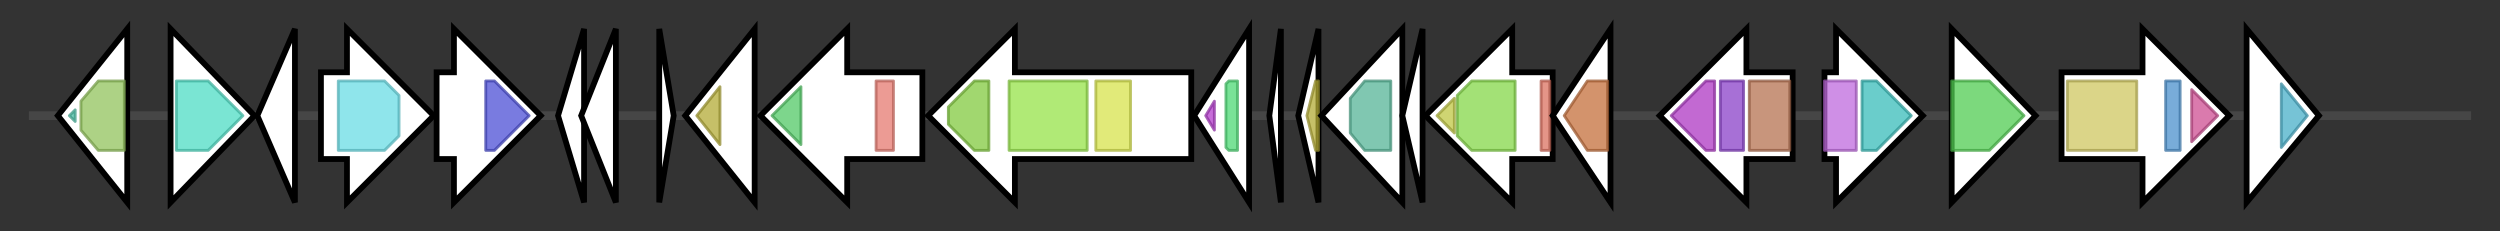<svg version="1.1" baseProfile="full" xmlns="http://www.w3.org/2000/svg" width="864.633" height="80">
	<rect width="100%" height="100%" fill="#333333" stroke="none"/>
	<g>
		<line x1="10" y1="40.0" x2="854.633" y2="40.0" style="stroke:rgb(70,70,70); stroke-width:3 "/>
		<g>
			<title> (ctg64_1)</title>
			<polygon class=" (ctg64_1)" points="20,40 44,10 44,70" fill="rgb(255,255,255)" fill-opacity="1.0" stroke="rgb(0,0,0)" stroke-width="2"  />
			<g>
				<title>Glutaredoxin (PF00462)
"Glutaredoxin"</title>
				<polygon class="PF00462" points="24,40 26,38 26,42" stroke-linejoin="round" width="5" height="24" fill="rgb(77,192,167)" stroke="rgb(61,153,133)" stroke-width="1" opacity="0.75" />
			</g>
			<g>
				<title>Redoxin (PF08534)
"Redoxin"</title>
				<polygon class="PF08534" points="28,35 34,28 43,28 43,52 34,52 28,45" stroke-linejoin="round" width="15" height="24" fill="rgb(145,195,92)" stroke="rgb(116,156,73)" stroke-width="1" opacity="0.75" />
			</g>
		</g>
		<g>
			<title> (ctg64_2)</title>
			<polygon class=" (ctg64_2)" points="59,10 88,40 59,70" fill="rgb(255,255,255)" fill-opacity="1.0" stroke="rgb(0,0,0)" stroke-width="2"  />
			<g>
				<title>BacA (PF02673)
"Bacitracin resistance protein BacA"</title>
				<polygon class="PF02673" points="61,28 72,28 84,40 72,52 61,52" stroke-linejoin="round" width="25" height="24" fill="rgb(78,220,196)" stroke="rgb(62,176,156)" stroke-width="1" opacity="0.75" />
			</g>
		</g>
		<g>
			<title> (ctg64_3)</title>
			<polygon class=" (ctg64_3)" points="89,40 102,10 102,70" fill="rgb(255,255,255)" fill-opacity="1.0" stroke="rgb(0,0,0)" stroke-width="2"  />
		</g>
		<g>
			<title> (ctg64_4)</title>
			<polygon class=" (ctg64_4)" points="111,25 120,25 120,10 150,40 120,70 120,55 111,55" fill="rgb(255,255,255)" fill-opacity="1.0" stroke="rgb(0,0,0)" stroke-width="2"  />
			<g>
				<title>APH (PF01636)
"Phosphotransferase enzyme family"</title>
				<polygon class="PF01636" points="117,28 133,28 138,33 138,47 133,52 117,52" stroke-linejoin="round" width="21" height="24" fill="rgb(106,220,228)" stroke="rgb(84,176,182)" stroke-width="1" opacity="0.75" />
			</g>
		</g>
		<g>
			<title> (ctg64_5)</title>
			<polygon class=" (ctg64_5)" points="151,25 157,25 157,10 187,40 157,70 157,55 151,55" fill="rgb(255,255,255)" fill-opacity="1.0" stroke="rgb(0,0,0)" stroke-width="2"  />
			<g>
				<title>HopA1 (PF17914)
"HopA1 effector protein family"</title>
				<polygon class="PF17914" points="168,28 171,28 183,40 171,52 168,52" stroke-linejoin="round" width="17" height="24" fill="rgb(77,79,213)" stroke="rgb(61,63,170)" stroke-width="1" opacity="0.75" />
			</g>
		</g>
		<g>
			<title> (ctg64_6)</title>
			<polygon class=" (ctg64_6)" points="193,40 202,10 202,70" fill="rgb(255,255,255)" fill-opacity="1.0" stroke="rgb(0,0,0)" stroke-width="2"  />
		</g>
		<g>
			<title> (ctg64_7)</title>
			<polygon class=" (ctg64_7)" points="201,40 213,10 213,70" fill="rgb(255,255,255)" fill-opacity="1.0" stroke="rgb(0,0,0)" stroke-width="2"  />
		</g>
		<g>
			<title> (ctg64_8)</title>
			<polygon class=" (ctg64_8)" points="228,10 233,40 228,70" fill="rgb(255,255,255)" fill-opacity="1.0" stroke="rgb(0,0,0)" stroke-width="2"  />
		</g>
		<g>
			<title> (ctg64_9)</title>
			<polygon class=" (ctg64_9)" points="237,40 261,10 261,70" fill="rgb(255,255,255)" fill-opacity="1.0" stroke="rgb(0,0,0)" stroke-width="2"  />
			<g>
				<title>Rotamase (PF00639)
"PPIC-type PPIASE domain"</title>
				<polygon class="PF00639" points="241,40 249,30 249,50 241,40" stroke-linejoin="round" width="8" height="24" fill="rgb(179,171,54)" stroke="rgb(143,136,43)" stroke-width="1" opacity="0.75" />
			</g>
		</g>
		<g>
			<title> (ctg64_10)</title>
			<polygon class=" (ctg64_10)" points="319,25 293,25 293,10 263,40 293,70 293,55 319,55" fill="rgb(255,255,255)" fill-opacity="1.0" stroke="rgb(0,0,0)" stroke-width="2"  />
			<g>
				<title>HlyD_3 (PF13437)
"HlyD family secretion protein"</title>
				<polygon class="PF13437" points="267,40 277,30 277,50" stroke-linejoin="round" width="11" height="24" fill="rgb(82,200,102)" stroke="rgb(65,160,81)" stroke-width="1" opacity="0.75" />
			</g>
			<g>
				<title>Biotin_lipoyl_2 (PF13533)
"Biotin-lipoyl like"</title>
				<rect class="PF13533" x="303" y="28" stroke-linejoin="round" width="6" height="24" fill="rgb(229,122,112)" stroke="rgb(183,97,89)" stroke-width="1" opacity="0.75" />
			</g>
		</g>
		<g>
			<title> (ctg64_11)</title>
			<polygon class=" (ctg64_11)" points="412,25 351,25 351,10 321,40 351,70 351,55 412,55" fill="rgb(255,255,255)" fill-opacity="1.0" stroke="rgb(0,0,0)" stroke-width="2"  />
			<g>
				<title>ABC_tran (PF00005)
"ABC transporter"</title>
				<polygon class="PF00005" points="328,37 337,28 342,28 342,52 337,52 328,43" stroke-linejoin="round" width="14" height="24" fill="rgb(129,201,63)" stroke="rgb(103,160,50)" stroke-width="1" opacity="0.75" />
			</g>
			<g>
				<title>ABC_membrane (PF00664)
"ABC transporter transmembrane region"</title>
				<rect class="PF00664" x="349" y="28" stroke-linejoin="round" width="27" height="24" fill="rgb(149,226,73)" stroke="rgb(119,180,58)" stroke-width="1" opacity="0.75" />
			</g>
			<g>
				<title>Peptidase_C39 (PF03412)
"Peptidase C39 family"</title>
				<rect class="PF03412" x="379" y="28" stroke-linejoin="round" width="12" height="24" fill="rgb(214,226,77)" stroke="rgb(171,180,61)" stroke-width="1" opacity="0.75" />
			</g>
		</g>
		<g>
			<title> (ctg64_12)</title>
			<polygon class=" (ctg64_12)" points="413,40 432,10 432,70" fill="rgb(255,255,255)" fill-opacity="1.0" stroke="rgb(0,0,0)" stroke-width="2"  />
			<g>
				<title>HTH_33 (PF13592)
"Winged helix-turn helix"</title>
				<polygon class="PF13592" points="417,40 420,35 420,45" stroke-linejoin="round" width="5" height="24" fill="rgb(178,60,202)" stroke="rgb(142,47,161)" stroke-width="1" opacity="0.75" />
			</g>
			<g>
				<title>HTH_23 (PF13384)
"Homeodomain-like domain"</title>
				<polygon class="PF13384" points="424,29 425,28 428,28 428,52 425,52 424,51" stroke-linejoin="round" width="4" height="24" fill="rgb(77,216,116)" stroke="rgb(61,172,92)" stroke-width="1" opacity="0.75" />
			</g>
		</g>
		<g>
			<title> (ctg64_13)</title>
			<polygon class=" (ctg64_13)" points="439,40 443,10 443,70" fill="rgb(255,255,255)" fill-opacity="1.0" stroke="rgb(0,0,0)" stroke-width="2"  />
		</g>
		<g>
			<title> (ctg64_14)</title>
			<polygon class=" (ctg64_14)" points="449,40 456,10 456,70" fill="rgb(255,255,255)" fill-opacity="1.0" stroke="rgb(0,0,0)" stroke-width="2"  />
			<g>
				<title>Rotamase (PF00639)
"PPIC-type PPIASE domain"</title>
				<polygon class="PF00639" points="452,40 455,28 456,28 456,52 455,52" stroke-linejoin="round" width="6" height="24" fill="rgb(179,171,54)" stroke="rgb(143,136,43)" stroke-width="1" opacity="0.75" />
			</g>
		</g>
		<g>
			<title> (ctg64_15)</title>
			<polygon class=" (ctg64_15)" points="457,40 485,10 485,70" fill="rgb(255,255,255)" fill-opacity="1.0" stroke="rgb(0,0,0)" stroke-width="2"  />
			<g>
				<title>Abhydrolase_1 (PF00561)
"alpha/beta hydrolase fold"</title>
				<polygon class="PF00561" points="467,34 472,28 481,28 481,52 472,52 467,46" stroke-linejoin="round" width="14" height="24" fill="rgb(86,180,151)" stroke="rgb(68,144,120)" stroke-width="1" opacity="0.75" />
			</g>
		</g>
		<g>
			<title> (ctg64_16)</title>
			<polygon class=" (ctg64_16)" points="485,40 492,10 492,70" fill="rgb(255,255,255)" fill-opacity="1.0" stroke="rgb(0,0,0)" stroke-width="2"  />
		</g>
		<g>
			<title> (ctg64_17)</title>
			<polygon class=" (ctg64_17)" points="537,25 523,25 523,10 493,40 523,70 523,55 537,55" fill="rgb(255,255,255)" fill-opacity="1.0" stroke="rgb(0,0,0)" stroke-width="2"  />
			<g>
				<title>ClpB_D2-small (PF10431)
"C-terminal, D2-small domain, of ClpB protein"</title>
				<polygon class="PF10431" points="497,40 503,34 503,46" stroke-linejoin="round" width="8" height="24" fill="rgb(190,198,67)" stroke="rgb(152,158,53)" stroke-width="1" opacity="0.75" />
			</g>
			<g>
				<title>AAA_2 (PF07724)
"AAA domain (Cdc48 subfamily)"</title>
				<polygon class="PF07724" points="504,33 509,28 524,28 524,52 509,52 504,47" stroke-linejoin="round" width="20" height="24" fill="rgb(132,215,72)" stroke="rgb(105,172,57)" stroke-width="1" opacity="0.75" />
			</g>
			<g>
				<title>zf-C4_ClpX (PF06689)
"ClpX C4-type zinc finger"</title>
				<rect class="PF06689" x="533" y="28" stroke-linejoin="round" width="3" height="24" fill="rgb(218,113,96)" stroke="rgb(174,90,76)" stroke-width="1" opacity="0.75" />
			</g>
		</g>
		<g>
			<title> (ctg64_18)</title>
			<polygon class=" (ctg64_18)" points="537,40 557,10 557,70" fill="rgb(255,255,255)" fill-opacity="1.0" stroke="rgb(0,0,0)" stroke-width="2"  />
			<g>
				<title>CLP_protease (PF00574)
"Clp protease"</title>
				<polygon class="PF00574" points="541,40 549,28 556,28 556,52 549,52" stroke-linejoin="round" width="18" height="24" fill="rgb(196,111,59)" stroke="rgb(156,88,47)" stroke-width="1" opacity="0.75" />
			</g>
		</g>
		<g>
			<title> (ctg64_19)</title>
			<polygon class=" (ctg64_19)" points="620,25 604,25 604,10 574,40 604,70 604,55 620,55" fill="rgb(255,255,255)" fill-opacity="1.0" stroke="rgb(0,0,0)" stroke-width="2"  />
			<g>
				<title>Trigger_C (PF05698)
"Bacterial trigger factor protein (TF) C-terminus"</title>
				<polygon class="PF05698" points="578,40 590,28 593,28 593,52 590,52" stroke-linejoin="round" width="16" height="24" fill="rgb(173,55,194)" stroke="rgb(138,44,155)" stroke-width="1" opacity="0.75" />
			</g>
			<g>
				<title>FKBP_C (PF00254)
"FKBP-type peptidyl-prolyl cis-trans isomerase"</title>
				<rect class="PF00254" x="595" y="28" stroke-linejoin="round" width="8" height="24" fill="rgb(137,65,200)" stroke="rgb(109,51,160)" stroke-width="1" opacity="0.75" />
			</g>
			<g>
				<title>Trigger_N (PF05697)
"Bacterial trigger factor protein (TF)"</title>
				<rect class="PF05697" x="605" y="28" stroke-linejoin="round" width="14" height="24" fill="rgb(181,113,81)" stroke="rgb(144,90,64)" stroke-width="1" opacity="0.75" />
			</g>
		</g>
		<g>
			<title> (ctg64_20)</title>
			<polygon class=" (ctg64_20)" points="631,25 635,25 635,10 665,40 635,70 635,55 631,55" fill="rgb(255,255,255)" fill-opacity="1.0" stroke="rgb(0,0,0)" stroke-width="2"  />
			<g>
				<title>Semialdhyde_dh (PF01118)
"Semialdehyde dehydrogenase, NAD binding domain"</title>
				<rect class="PF01118" x="631" y="28" stroke-linejoin="round" width="11" height="24" fill="rgb(191,106,221)" stroke="rgb(152,84,176)" stroke-width="1" opacity="0.75" />
			</g>
			<g>
				<title>Semialdhyde_dhC (PF02774)
"Semialdehyde dehydrogenase, dimerisation domain"</title>
				<polygon class="PF02774" points="644,28 649,28 661,40 649,52 644,52" stroke-linejoin="round" width="18" height="24" fill="rgb(57,188,185)" stroke="rgb(45,150,147)" stroke-width="1" opacity="0.75" />
			</g>
		</g>
		<g>
			<title> (ctg64_21)</title>
			<polygon class=" (ctg64_21)" points="675,10 704,40 675,70" fill="rgb(255,255,255)" fill-opacity="1.0" stroke="rgb(0,0,0)" stroke-width="2"  />
			<g>
				<title>DHDPS (PF00701)
"Dihydrodipicolinate synthetase family"</title>
				<polygon class="PF00701" points="675,28 688,28 700,40 688,52 675,52" stroke-linejoin="round" width="28" height="24" fill="rgb(80,204,82)" stroke="rgb(64,163,65)" stroke-width="1" opacity="0.75" />
			</g>
		</g>
		<g>
			<title> (ctg64_22)</title>
			<polygon class=" (ctg64_22)" points="713,25 741,25 741,10 771,40 741,70 741,55 713,55" fill="rgb(255,255,255)" fill-opacity="1.0" stroke="rgb(0,0,0)" stroke-width="2"  />
			<g>
				<title>Lactamase_B (PF00753)
"Metallo-beta-lactamase superfamily"</title>
				<rect class="PF00753" x="715" y="28" stroke-linejoin="round" width="24" height="24" fill="rgb(206,198,96)" stroke="rgb(164,158,76)" stroke-width="1" opacity="0.75" />
			</g>
			<g>
				<title>RMMBL (PF07521)
"Zn-dependent metallo-hydrolase RNA specificity domain"</title>
				<rect class="PF07521" x="749" y="28" stroke-linejoin="round" width="5" height="24" fill="rgb(75,144,204)" stroke="rgb(60,115,163)" stroke-width="1" opacity="0.75" />
			</g>
			<g>
				<title>RNase_J_C (PF17770)
"Ribonuclease J C-terminal domain"</title>
				<polygon class="PF17770" points="758,31 767,40 758,49" stroke-linejoin="round" width="10" height="24" fill="rgb(205,78,145)" stroke="rgb(164,62,116)" stroke-width="1" opacity="0.75" />
			</g>
		</g>
		<g>
			<title> (ctg64_23)</title>
			<polygon class=" (ctg64_23)" points="777,10 802,40 777,70" fill="rgb(255,255,255)" fill-opacity="1.0" stroke="rgb(0,0,0)" stroke-width="2"  />
			<g>
				<title>AIRC (PF00731)
"AIR carboxylase"</title>
				<polygon class="PF00731" points="789,29 798,40 789,51" stroke-linejoin="round" width="13" height="24" fill="rgb(73,174,200)" stroke="rgb(58,139,160)" stroke-width="1" opacity="0.75" />
			</g>
		</g>
	</g>
</svg>

